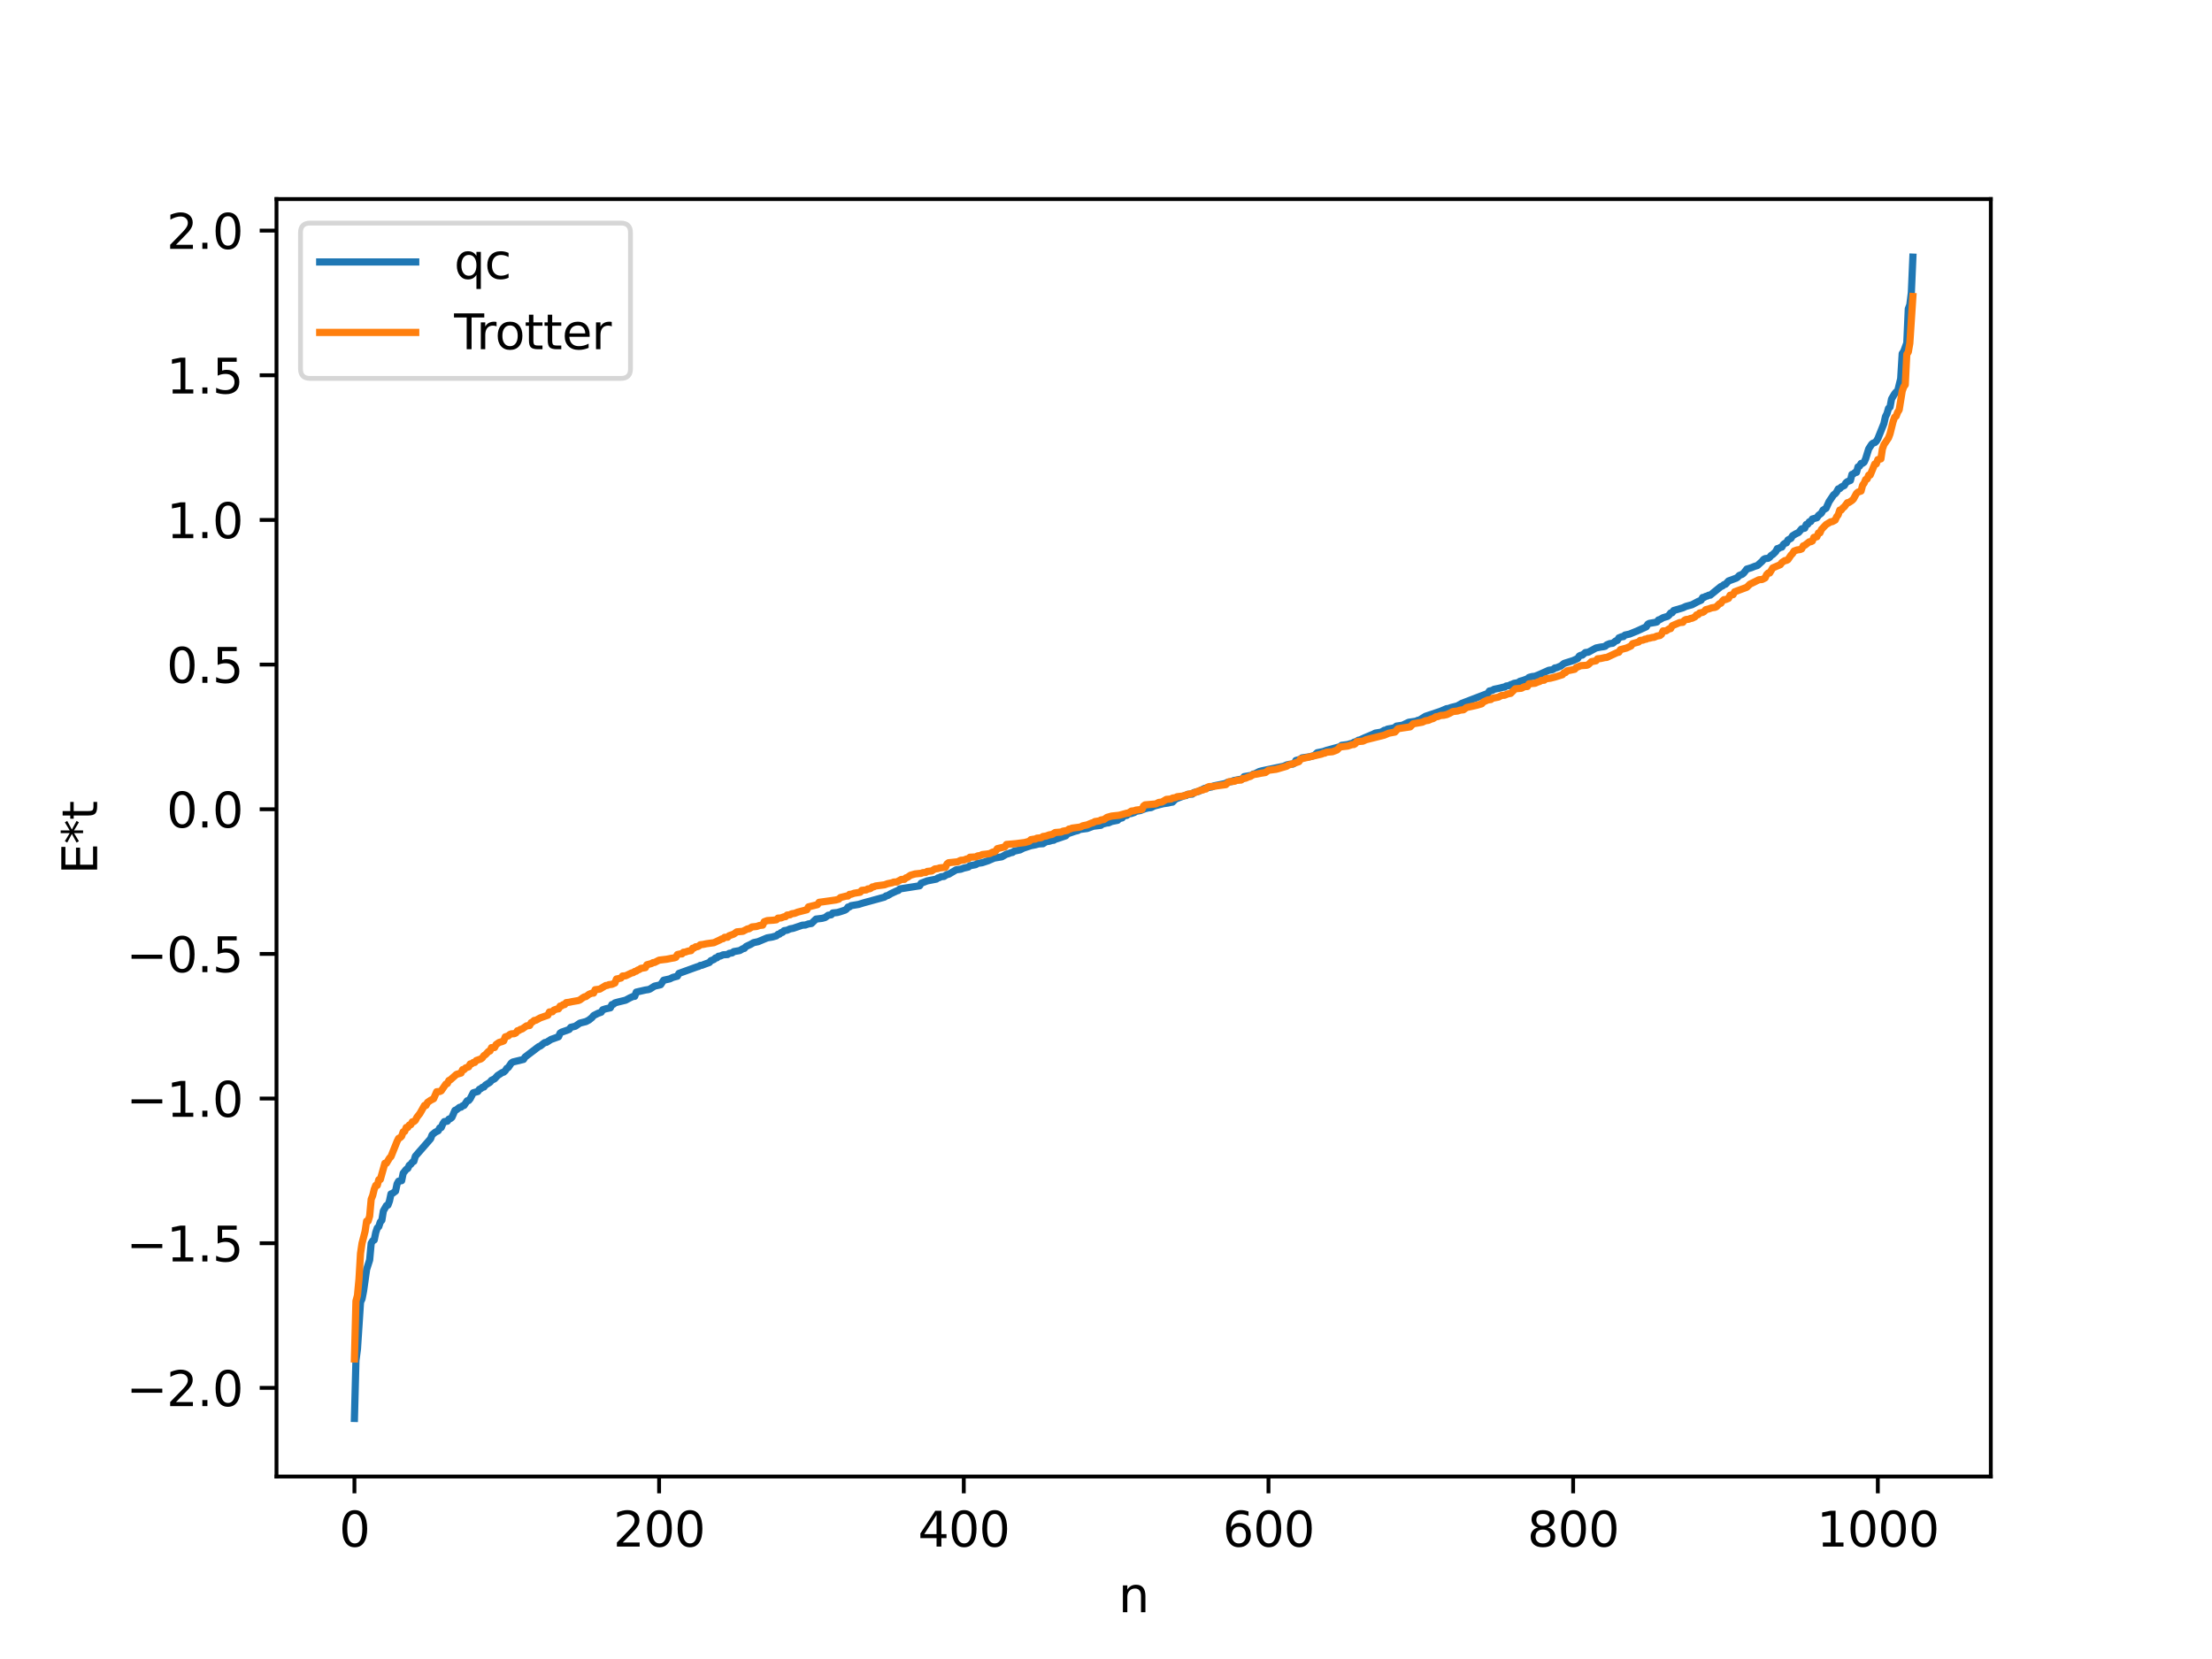 <?xml version="1.0" encoding="utf-8" standalone="no"?>
<!DOCTYPE svg PUBLIC "-//W3C//DTD SVG 1.1//EN"
  "http://www.w3.org/Graphics/SVG/1.1/DTD/svg11.dtd">
<svg xmlns:xlink="http://www.w3.org/1999/xlink" width="460.8pt" height="345.6pt" viewBox="0 0 460.8 345.6" xmlns="http://www.w3.org/2000/svg" version="1.1">
 <defs>
  <style type="text/css">*{stroke-linejoin: round; stroke-linecap: butt}</style>
 </defs>
 <g id="figure_1">
  <g id="patch_1">
   <path d="M 0 345.6 
L 460.8 345.6 
L 460.8 0 
L 0 0 
z
" style="fill: #ffffff"/>
  </g>
  <g id="axes_1">
   <g id="patch_2">
    <path d="M 57.6 307.584 
L 414.72 307.584 
L 414.72 41.472 
L 57.6 41.472 
z
" style="fill: #ffffff"/>
   </g>
   <g id="matplotlib.axis_1">
    <g id="xtick_1">
     <g id="line2d_1">
      <defs>
       <path id="mbe5f06805c" d="M 0 0 
L 0 3.5 
" style="stroke: #000000; stroke-width: 0.8"/>
      </defs>
      <g>
       <use xlink:href="#mbe5f06805c" x="73.833" y="307.584" style="stroke: #000000; stroke-width: 0.8"/>
      </g>
     </g>
     <g id="text_1">
      <!-- 0 -->
      <g transform="translate(70.651 322.182) scale(0.1 -0.1)">
       <defs>
        <path id="DejaVuSans-30" d="M 2034 4250 
Q 1547 4250 1301 3770 
Q 1056 3291 1056 2328 
Q 1056 1369 1301 889 
Q 1547 409 2034 409 
Q 2525 409 2770 889 
Q 3016 1369 3016 2328 
Q 3016 3291 2770 3770 
Q 2525 4250 2034 4250 
z
M 2034 4750 
Q 2819 4750 3233 4129 
Q 3647 3509 3647 2328 
Q 3647 1150 3233 529 
Q 2819 -91 2034 -91 
Q 1250 -91 836 529 
Q 422 1150 422 2328 
Q 422 3509 836 4129 
Q 1250 4750 2034 4750 
z
" transform="scale(0.016)"/>
       </defs>
       <use xlink:href="#DejaVuSans-30"/>
      </g>
     </g>
    </g>
    <g id="xtick_2">
     <g id="line2d_2">
      <g>
       <use xlink:href="#mbe5f06805c" x="137.304" y="307.584" style="stroke: #000000; stroke-width: 0.8"/>
      </g>
     </g>
     <g id="text_2">
      <!-- 200 -->
      <g transform="translate(127.76 322.182) scale(0.1 -0.1)">
       <defs>
        <path id="DejaVuSans-32" d="M 1228 531 
L 3431 531 
L 3431 0 
L 469 0 
L 469 531 
Q 828 903 1448 1529 
Q 2069 2156 2228 2338 
Q 2531 2678 2651 2914 
Q 2772 3150 2772 3378 
Q 2772 3750 2511 3984 
Q 2250 4219 1831 4219 
Q 1534 4219 1204 4116 
Q 875 4013 500 3803 
L 500 4441 
Q 881 4594 1212 4672 
Q 1544 4750 1819 4750 
Q 2544 4750 2975 4387 
Q 3406 4025 3406 3419 
Q 3406 3131 3298 2873 
Q 3191 2616 2906 2266 
Q 2828 2175 2409 1742 
Q 1991 1309 1228 531 
z
" transform="scale(0.016)"/>
       </defs>
       <use xlink:href="#DejaVuSans-32"/>
       <use xlink:href="#DejaVuSans-30" x="63.623"/>
       <use xlink:href="#DejaVuSans-30" x="127.246"/>
      </g>
     </g>
    </g>
    <g id="xtick_3">
     <g id="line2d_3">
      <g>
       <use xlink:href="#mbe5f06805c" x="200.775" y="307.584" style="stroke: #000000; stroke-width: 0.8"/>
      </g>
     </g>
     <g id="text_3">
      <!-- 400 -->
      <g transform="translate(191.231 322.182) scale(0.1 -0.1)">
       <defs>
        <path id="DejaVuSans-34" d="M 2419 4116 
L 825 1625 
L 2419 1625 
L 2419 4116 
z
M 2253 4666 
L 3047 4666 
L 3047 1625 
L 3713 1625 
L 3713 1100 
L 3047 1100 
L 3047 0 
L 2419 0 
L 2419 1100 
L 313 1100 
L 313 1709 
L 2253 4666 
z
" transform="scale(0.016)"/>
       </defs>
       <use xlink:href="#DejaVuSans-34"/>
       <use xlink:href="#DejaVuSans-30" x="63.623"/>
       <use xlink:href="#DejaVuSans-30" x="127.246"/>
      </g>
     </g>
    </g>
    <g id="xtick_4">
     <g id="line2d_4">
      <g>
       <use xlink:href="#mbe5f06805c" x="264.246" y="307.584" style="stroke: #000000; stroke-width: 0.8"/>
      </g>
     </g>
     <g id="text_4">
      <!-- 600 -->
      <g transform="translate(254.702 322.182) scale(0.1 -0.1)">
       <defs>
        <path id="DejaVuSans-36" d="M 2113 2584 
Q 1688 2584 1439 2293 
Q 1191 2003 1191 1497 
Q 1191 994 1439 701 
Q 1688 409 2113 409 
Q 2538 409 2786 701 
Q 3034 994 3034 1497 
Q 3034 2003 2786 2293 
Q 2538 2584 2113 2584 
z
M 3366 4563 
L 3366 3988 
Q 3128 4100 2886 4159 
Q 2644 4219 2406 4219 
Q 1781 4219 1451 3797 
Q 1122 3375 1075 2522 
Q 1259 2794 1537 2939 
Q 1816 3084 2150 3084 
Q 2853 3084 3261 2657 
Q 3669 2231 3669 1497 
Q 3669 778 3244 343 
Q 2819 -91 2113 -91 
Q 1303 -91 875 529 
Q 447 1150 447 2328 
Q 447 3434 972 4092 
Q 1497 4750 2381 4750 
Q 2619 4750 2861 4703 
Q 3103 4656 3366 4563 
z
" transform="scale(0.016)"/>
       </defs>
       <use xlink:href="#DejaVuSans-36"/>
       <use xlink:href="#DejaVuSans-30" x="63.623"/>
       <use xlink:href="#DejaVuSans-30" x="127.246"/>
      </g>
     </g>
    </g>
    <g id="xtick_5">
     <g id="line2d_5">
      <g>
       <use xlink:href="#mbe5f06805c" x="327.717" y="307.584" style="stroke: #000000; stroke-width: 0.8"/>
      </g>
     </g>
     <g id="text_5">
      <!-- 800 -->
      <g transform="translate(318.173 322.182) scale(0.1 -0.1)">
       <defs>
        <path id="DejaVuSans-38" d="M 2034 2216 
Q 1584 2216 1326 1975 
Q 1069 1734 1069 1313 
Q 1069 891 1326 650 
Q 1584 409 2034 409 
Q 2484 409 2743 651 
Q 3003 894 3003 1313 
Q 3003 1734 2745 1975 
Q 2488 2216 2034 2216 
z
M 1403 2484 
Q 997 2584 770 2862 
Q 544 3141 544 3541 
Q 544 4100 942 4425 
Q 1341 4750 2034 4750 
Q 2731 4750 3128 4425 
Q 3525 4100 3525 3541 
Q 3525 3141 3298 2862 
Q 3072 2584 2669 2484 
Q 3125 2378 3379 2068 
Q 3634 1759 3634 1313 
Q 3634 634 3220 271 
Q 2806 -91 2034 -91 
Q 1263 -91 848 271 
Q 434 634 434 1313 
Q 434 1759 690 2068 
Q 947 2378 1403 2484 
z
M 1172 3481 
Q 1172 3119 1398 2916 
Q 1625 2713 2034 2713 
Q 2441 2713 2670 2916 
Q 2900 3119 2900 3481 
Q 2900 3844 2670 4047 
Q 2441 4250 2034 4250 
Q 1625 4250 1398 4047 
Q 1172 3844 1172 3481 
z
" transform="scale(0.016)"/>
       </defs>
       <use xlink:href="#DejaVuSans-38"/>
       <use xlink:href="#DejaVuSans-30" x="63.623"/>
       <use xlink:href="#DejaVuSans-30" x="127.246"/>
      </g>
     </g>
    </g>
    <g id="xtick_6">
     <g id="line2d_6">
      <g>
       <use xlink:href="#mbe5f06805c" x="391.188" y="307.584" style="stroke: #000000; stroke-width: 0.8"/>
      </g>
     </g>
     <g id="text_6">
      <!-- 1000 -->
      <g transform="translate(378.463 322.182) scale(0.1 -0.1)">
       <defs>
        <path id="DejaVuSans-31" d="M 794 531 
L 1825 531 
L 1825 4091 
L 703 3866 
L 703 4441 
L 1819 4666 
L 2450 4666 
L 2450 531 
L 3481 531 
L 3481 0 
L 794 0 
L 794 531 
z
" transform="scale(0.016)"/>
       </defs>
       <use xlink:href="#DejaVuSans-31"/>
       <use xlink:href="#DejaVuSans-30" x="63.623"/>
       <use xlink:href="#DejaVuSans-30" x="127.246"/>
       <use xlink:href="#DejaVuSans-30" x="190.869"/>
      </g>
     </g>
    </g>
    <g id="text_7">
     <!-- n -->
     <g transform="translate(232.991 335.861) scale(0.1 -0.1)">
      <defs>
       <path id="DejaVuSans-6e" d="M 3513 2113 
L 3513 0 
L 2938 0 
L 2938 2094 
Q 2938 2591 2744 2837 
Q 2550 3084 2163 3084 
Q 1697 3084 1428 2787 
Q 1159 2491 1159 1978 
L 1159 0 
L 581 0 
L 581 3500 
L 1159 3500 
L 1159 2956 
Q 1366 3272 1645 3428 
Q 1925 3584 2291 3584 
Q 2894 3584 3203 3211 
Q 3513 2838 3513 2113 
z
" transform="scale(0.016)"/>
      </defs>
      <use xlink:href="#DejaVuSans-6e"/>
     </g>
    </g>
   </g>
   <g id="matplotlib.axis_2">
    <g id="ytick_1">
     <g id="line2d_7">
      <defs>
       <path id="m79ec40bf47" d="M 0 0 
L -3.5 0 
" style="stroke: #000000; stroke-width: 0.8"/>
      </defs>
      <g>
       <use xlink:href="#m79ec40bf47" x="57.6" y="289.119" style="stroke: #000000; stroke-width: 0.8"/>
      </g>
     </g>
     <g id="text_8">
      <!-- −2.0 -->
      <g transform="translate(26.317 292.919) scale(0.1 -0.1)">
       <defs>
        <path id="DejaVuSans-2212" d="M 678 2272 
L 4684 2272 
L 4684 1741 
L 678 1741 
L 678 2272 
z
" transform="scale(0.016)"/>
        <path id="DejaVuSans-2e" d="M 684 794 
L 1344 794 
L 1344 0 
L 684 0 
L 684 794 
z
" transform="scale(0.016)"/>
       </defs>
       <use xlink:href="#DejaVuSans-2212"/>
       <use xlink:href="#DejaVuSans-32" x="83.789"/>
       <use xlink:href="#DejaVuSans-2e" x="147.412"/>
       <use xlink:href="#DejaVuSans-30" x="179.199"/>
      </g>
     </g>
    </g>
    <g id="ytick_2">
     <g id="line2d_8">
      <g>
       <use xlink:href="#m79ec40bf47" x="57.6" y="258.985" style="stroke: #000000; stroke-width: 0.8"/>
      </g>
     </g>
     <g id="text_9">
      <!-- −1.5 -->
      <g transform="translate(26.317 262.784) scale(0.1 -0.1)">
       <defs>
        <path id="DejaVuSans-35" d="M 691 4666 
L 3169 4666 
L 3169 4134 
L 1269 4134 
L 1269 2991 
Q 1406 3038 1543 3061 
Q 1681 3084 1819 3084 
Q 2600 3084 3056 2656 
Q 3513 2228 3513 1497 
Q 3513 744 3044 326 
Q 2575 -91 1722 -91 
Q 1428 -91 1123 -41 
Q 819 9 494 109 
L 494 744 
Q 775 591 1075 516 
Q 1375 441 1709 441 
Q 2250 441 2565 725 
Q 2881 1009 2881 1497 
Q 2881 1984 2565 2268 
Q 2250 2553 1709 2553 
Q 1456 2553 1204 2497 
Q 953 2441 691 2322 
L 691 4666 
z
" transform="scale(0.016)"/>
       </defs>
       <use xlink:href="#DejaVuSans-2212"/>
       <use xlink:href="#DejaVuSans-31" x="83.789"/>
       <use xlink:href="#DejaVuSans-2e" x="147.412"/>
       <use xlink:href="#DejaVuSans-35" x="179.199"/>
      </g>
     </g>
    </g>
    <g id="ytick_3">
     <g id="line2d_9">
      <g>
       <use xlink:href="#m79ec40bf47" x="57.6" y="228.85" style="stroke: #000000; stroke-width: 0.8"/>
      </g>
     </g>
     <g id="text_10">
      <!-- −1.0 -->
      <g transform="translate(26.317 232.649) scale(0.1 -0.1)">
       <use xlink:href="#DejaVuSans-2212"/>
       <use xlink:href="#DejaVuSans-31" x="83.789"/>
       <use xlink:href="#DejaVuSans-2e" x="147.412"/>
       <use xlink:href="#DejaVuSans-30" x="179.199"/>
      </g>
     </g>
    </g>
    <g id="ytick_4">
     <g id="line2d_10">
      <g>
       <use xlink:href="#m79ec40bf47" x="57.6" y="198.715" style="stroke: #000000; stroke-width: 0.8"/>
      </g>
     </g>
     <g id="text_11">
      <!-- −0.5 -->
      <g transform="translate(26.317 202.514) scale(0.1 -0.1)">
       <use xlink:href="#DejaVuSans-2212"/>
       <use xlink:href="#DejaVuSans-30" x="83.789"/>
       <use xlink:href="#DejaVuSans-2e" x="147.412"/>
       <use xlink:href="#DejaVuSans-35" x="179.199"/>
      </g>
     </g>
    </g>
    <g id="ytick_5">
     <g id="line2d_11">
      <g>
       <use xlink:href="#m79ec40bf47" x="57.6" y="168.581" style="stroke: #000000; stroke-width: 0.8"/>
      </g>
     </g>
     <g id="text_12">
      <!-- 0.0 -->
      <g transform="translate(34.697 172.38) scale(0.1 -0.1)">
       <use xlink:href="#DejaVuSans-30"/>
       <use xlink:href="#DejaVuSans-2e" x="63.623"/>
       <use xlink:href="#DejaVuSans-30" x="95.41"/>
      </g>
     </g>
    </g>
    <g id="ytick_6">
     <g id="line2d_12">
      <g>
       <use xlink:href="#m79ec40bf47" x="57.6" y="138.446" style="stroke: #000000; stroke-width: 0.8"/>
      </g>
     </g>
     <g id="text_13">
      <!-- 0.5 -->
      <g transform="translate(34.697 142.245) scale(0.1 -0.1)">
       <use xlink:href="#DejaVuSans-30"/>
       <use xlink:href="#DejaVuSans-2e" x="63.623"/>
       <use xlink:href="#DejaVuSans-35" x="95.41"/>
      </g>
     </g>
    </g>
    <g id="ytick_7">
     <g id="line2d_13">
      <g>
       <use xlink:href="#m79ec40bf47" x="57.6" y="108.311" style="stroke: #000000; stroke-width: 0.8"/>
      </g>
     </g>
     <g id="text_14">
      <!-- 1.0 -->
      <g transform="translate(34.697 112.11) scale(0.1 -0.1)">
       <use xlink:href="#DejaVuSans-31"/>
       <use xlink:href="#DejaVuSans-2e" x="63.623"/>
       <use xlink:href="#DejaVuSans-30" x="95.41"/>
      </g>
     </g>
    </g>
    <g id="ytick_8">
     <g id="line2d_14">
      <g>
       <use xlink:href="#m79ec40bf47" x="57.6" y="78.176" style="stroke: #000000; stroke-width: 0.8"/>
      </g>
     </g>
     <g id="text_15">
      <!-- 1.5 -->
      <g transform="translate(34.697 81.976) scale(0.1 -0.1)">
       <use xlink:href="#DejaVuSans-31"/>
       <use xlink:href="#DejaVuSans-2e" x="63.623"/>
       <use xlink:href="#DejaVuSans-35" x="95.41"/>
      </g>
     </g>
    </g>
    <g id="ytick_9">
     <g id="line2d_15">
      <g>
       <use xlink:href="#m79ec40bf47" x="57.6" y="48.042" style="stroke: #000000; stroke-width: 0.8"/>
      </g>
     </g>
     <g id="text_16">
      <!-- 2.0 -->
      <g transform="translate(34.697 51.841) scale(0.1 -0.1)">
       <use xlink:href="#DejaVuSans-32"/>
       <use xlink:href="#DejaVuSans-2e" x="63.623"/>
       <use xlink:href="#DejaVuSans-30" x="95.41"/>
      </g>
     </g>
    </g>
    <g id="text_17">
     <!-- E*t -->
     <g transform="translate(20.238 182.148) rotate(-90) scale(0.1 -0.1)">
      <defs>
       <path id="DejaVuSans-45" d="M 628 4666 
L 3578 4666 
L 3578 4134 
L 1259 4134 
L 1259 2753 
L 3481 2753 
L 3481 2222 
L 1259 2222 
L 1259 531 
L 3634 531 
L 3634 0 
L 628 0 
L 628 4666 
z
" transform="scale(0.016)"/>
       <path id="DejaVuSans-2a" d="M 3009 3897 
L 1888 3291 
L 3009 2681 
L 2828 2375 
L 1778 3009 
L 1778 1831 
L 1422 1831 
L 1422 3009 
L 372 2375 
L 191 2681 
L 1313 3291 
L 191 3897 
L 372 4206 
L 1422 3572 
L 1422 4750 
L 1778 4750 
L 1778 3572 
L 2828 4206 
L 3009 3897 
z
" transform="scale(0.016)"/>
       <path id="DejaVuSans-74" d="M 1172 4494 
L 1172 3500 
L 2356 3500 
L 2356 3053 
L 1172 3053 
L 1172 1153 
Q 1172 725 1289 603 
Q 1406 481 1766 481 
L 2356 481 
L 2356 0 
L 1766 0 
Q 1100 0 847 248 
Q 594 497 594 1153 
L 594 3053 
L 172 3053 
L 172 3500 
L 594 3500 
L 594 4494 
L 1172 4494 
z
" transform="scale(0.016)"/>
      </defs>
      <use xlink:href="#DejaVuSans-45"/>
      <use xlink:href="#DejaVuSans-2a" x="63.184"/>
      <use xlink:href="#DejaVuSans-74" x="113.184"/>
     </g>
    </g>
   </g>
   <g id="line2d_16">
    <path d="M 73.833 295.488 
L 74.15 283.425 
L 74.467 280.998 
L 75.102 271.264 
L 75.42 270.578 
L 75.737 268.946 
L 76.372 264.456 
L 77.006 262.468 
L 77.324 259.004 
L 77.641 258.482 
L 77.958 258.316 
L 78.276 256.746 
L 78.593 255.813 
L 78.91 255.517 
L 79.228 254.545 
L 79.545 254.209 
L 79.862 252.265 
L 80.497 251.153 
L 80.815 251.052 
L 81.132 250.203 
L 81.449 248.715 
L 81.767 248.606 
L 82.401 248.132 
L 82.719 246.628 
L 83.036 246.065 
L 83.671 245.956 
L 83.988 244.408 
L 84.623 243.603 
L 84.94 243.418 
L 85.258 242.752 
L 85.575 242.545 
L 85.892 242.104 
L 86.21 241.925 
L 86.527 240.863 
L 89.7 237.223 
L 90.018 236.405 
L 90.653 235.875 
L 91.287 235.559 
L 91.605 234.961 
L 91.922 234.881 
L 92.239 234.117 
L 92.557 233.651 
L 93.191 233.566 
L 93.509 233.13 
L 93.826 233.028 
L 94.143 232.756 
L 94.778 231.31 
L 95.096 231.18 
L 95.73 230.682 
L 96.048 230.647 
L 96.365 230.359 
L 96.682 230.275 
L 97.317 229.315 
L 97.634 229.26 
L 97.952 228.875 
L 98.586 227.644 
L 99.539 227.379 
L 99.856 226.919 
L 100.173 226.782 
L 100.491 226.503 
L 100.808 226.451 
L 101.125 226.043 
L 102.077 225.454 
L 102.395 225.044 
L 103.029 224.741 
L 103.664 224.053 
L 104.616 223.434 
L 104.934 223.344 
L 105.251 223.055 
L 105.568 222.567 
L 105.886 222.38 
L 106.52 221.445 
L 106.838 221.236 
L 109.059 220.695 
L 109.377 220.198 
L 112.233 218.026 
L 112.55 217.911 
L 113.185 217.4 
L 113.502 217.179 
L 113.82 217.147 
L 114.772 216.544 
L 116.358 215.972 
L 116.676 215.224 
L 116.993 215.016 
L 117.945 214.689 
L 118.58 214.448 
L 118.897 214.01 
L 119.849 213.783 
L 120.801 213.134 
L 122.071 212.812 
L 122.705 212.476 
L 123.34 211.961 
L 123.658 211.561 
L 124.61 211.08 
L 125.244 210.859 
L 125.562 210.351 
L 126.196 210.152 
L 127.148 209.946 
L 127.466 209.275 
L 127.783 209.209 
L 128.1 208.923 
L 128.735 208.746 
L 130.322 208.359 
L 131.274 207.849 
L 131.909 207.569 
L 132.226 207.552 
L 132.543 206.678 
L 134.448 206.239 
L 135.082 206.145 
L 135.4 206.028 
L 136.352 205.426 
L 137.304 205.217 
L 137.621 205.132 
L 138.256 204.195 
L 138.891 204.06 
L 139.525 203.919 
L 140.16 203.614 
L 141.112 203.357 
L 141.429 202.779 
L 145.238 201.4 
L 145.555 201.318 
L 145.872 201.113 
L 146.19 201.095 
L 146.824 200.851 
L 147.777 200.501 
L 148.094 200.125 
L 148.729 199.88 
L 149.046 199.558 
L 149.363 199.526 
L 149.681 199.195 
L 149.998 199.186 
L 150.633 198.906 
L 151.585 198.841 
L 151.902 198.606 
L 152.537 198.501 
L 152.854 198.238 
L 153.806 198.069 
L 154.124 198.005 
L 154.758 197.63 
L 155.076 197.564 
L 155.393 197.182 
L 156.345 196.739 
L 156.98 196.37 
L 157.932 196.169 
L 159.836 195.371 
L 160.788 195.216 
L 161.74 194.956 
L 162.058 194.637 
L 162.375 194.601 
L 162.692 194.285 
L 163.01 194.229 
L 163.327 193.88 
L 163.962 193.782 
L 164.596 193.498 
L 165.231 193.385 
L 167.135 192.736 
L 167.77 192.697 
L 168.405 192.473 
L 169.039 192.381 
L 169.674 191.768 
L 169.991 191.462 
L 171.261 191.306 
L 171.896 191.134 
L 172.53 190.665 
L 173.165 190.565 
L 173.482 190.19 
L 174.434 190.093 
L 175.069 189.913 
L 176.021 189.597 
L 176.339 189.397 
L 176.656 188.959 
L 176.973 188.922 
L 177.291 188.667 
L 178.877 188.402 
L 179.829 188.102 
L 184.272 186.882 
L 184.59 186.626 
L 184.907 186.575 
L 185.542 186.19 
L 186.811 185.588 
L 187.129 185.509 
L 187.446 185.176 
L 191.572 184.529 
L 191.889 183.993 
L 193.158 183.507 
L 195.062 183.134 
L 195.38 182.889 
L 195.697 182.824 
L 196.015 182.637 
L 196.649 182.578 
L 197.284 182.167 
L 197.601 182.133 
L 199.188 181.199 
L 200.14 181.073 
L 200.775 180.844 
L 201.41 180.699 
L 201.727 180.623 
L 202.044 180.348 
L 202.996 180.177 
L 203.314 180.104 
L 203.631 179.854 
L 204.583 179.725 
L 205.853 179.302 
L 207.122 178.754 
L 208.709 178.487 
L 209.661 177.935 
L 209.978 177.868 
L 210.613 177.619 
L 210.93 177.576 
L 211.248 177.318 
L 212.517 177.042 
L 213.152 176.7 
L 214.739 176.176 
L 215.691 175.992 
L 216.325 175.809 
L 217.277 175.756 
L 217.912 175.34 
L 218.547 175.258 
L 219.181 175.066 
L 219.499 175.039 
L 219.816 174.84 
L 220.451 174.648 
L 222.038 174.101 
L 222.355 173.705 
L 223.942 173.17 
L 224.577 173.009 
L 224.894 172.796 
L 226.481 172.587 
L 227.75 172.117 
L 229.337 171.924 
L 229.654 171.672 
L 230.606 171.434 
L 230.924 171.423 
L 231.558 171.135 
L 232.828 170.881 
L 233.145 170.55 
L 233.78 170.379 
L 234.097 169.958 
L 234.732 169.861 
L 235.049 169.57 
L 235.684 169.457 
L 236.319 169.243 
L 236.636 169.017 
L 237.588 168.844 
L 238.54 168.467 
L 239.175 168.311 
L 239.81 168.235 
L 240.444 167.901 
L 242.348 167.425 
L 243.3 167.289 
L 243.935 167.133 
L 244.253 167.097 
L 244.887 166.451 
L 246.791 165.731 
L 247.109 165.719 
L 247.426 165.467 
L 248.378 165.43 
L 248.696 165.112 
L 249.33 164.931 
L 249.648 164.884 
L 250.917 164.248 
L 251.552 164.092 
L 252.504 163.919 
L 252.821 163.721 
L 253.773 163.524 
L 255.36 163.198 
L 255.677 162.972 
L 256.629 162.803 
L 256.947 162.623 
L 257.899 162.438 
L 258.851 162.266 
L 259.168 161.791 
L 260.755 161.509 
L 261.072 161.259 
L 261.39 161.198 
L 262.342 160.721 
L 262.977 160.556 
L 267.42 159.622 
L 268.054 159.344 
L 268.689 159.205 
L 269.324 159.171 
L 269.641 158.992 
L 269.958 158.426 
L 270.91 158.162 
L 271.228 157.879 
L 272.815 157.65 
L 273.767 157.396 
L 274.401 156.806 
L 275.671 156.556 
L 276.305 156.327 
L 279.162 155.543 
L 279.479 155.267 
L 280.748 155.1 
L 281.383 154.908 
L 281.7 154.886 
L 282.018 154.644 
L 282.653 154.423 
L 282.97 154.198 
L 283.287 154.143 
L 284.239 153.708 
L 286.143 152.906 
L 286.461 152.728 
L 287.73 152.518 
L 288.365 152.136 
L 288.682 152.111 
L 289 151.898 
L 290.269 151.663 
L 290.586 151.528 
L 290.904 151.266 
L 292.173 151.075 
L 293.443 150.467 
L 295.029 150.226 
L 295.347 150.05 
L 295.664 150.018 
L 296.934 149.228 
L 300.107 148.164 
L 301.377 147.617 
L 301.694 147.602 
L 302.329 147.374 
L 303.598 147.055 
L 304.55 146.507 
L 309.945 144.444 
L 310.262 143.951 
L 310.897 143.817 
L 311.215 143.596 
L 312.484 143.334 
L 313.119 143.162 
L 313.436 143.143 
L 313.753 142.913 
L 314.388 142.824 
L 314.705 142.611 
L 315.023 142.561 
L 315.34 142.365 
L 316.292 142.197 
L 316.61 141.928 
L 317.244 141.751 
L 318.196 141.411 
L 318.514 141.12 
L 319.148 140.941 
L 319.783 140.871 
L 320.418 140.619 
L 321.053 140.343 
L 322.639 139.629 
L 323.274 139.538 
L 323.591 139.424 
L 323.909 139.144 
L 324.226 139.127 
L 325.178 138.722 
L 325.813 138.209 
L 327.717 137.609 
L 328.669 137.162 
L 328.986 136.671 
L 329.304 136.501 
L 329.621 136.48 
L 330.256 135.938 
L 330.891 135.855 
L 332.477 134.988 
L 333.429 134.797 
L 334.064 134.71 
L 334.381 134.636 
L 334.699 134.341 
L 335.334 134.08 
L 335.968 134 
L 336.603 133.502 
L 336.92 133.417 
L 337.238 132.887 
L 337.872 132.63 
L 338.19 132.618 
L 338.507 132.294 
L 339.459 132.09 
L 341.046 131.445 
L 342.95 130.569 
L 343.267 130.034 
L 343.585 129.861 
L 344.854 129.646 
L 345.172 129.559 
L 345.489 129.146 
L 345.806 129.05 
L 346.441 128.683 
L 347.076 128.494 
L 347.393 128.4 
L 347.71 128.121 
L 348.028 127.691 
L 348.345 127.646 
L 348.662 127.183 
L 350.567 126.623 
L 351.201 126.324 
L 352.471 125.976 
L 353.74 125.306 
L 354.375 125.032 
L 354.692 124.469 
L 355.01 124.442 
L 355.327 124.234 
L 355.644 124.17 
L 355.962 123.99 
L 356.279 123.981 
L 358.5 122.182 
L 358.818 122.073 
L 359.135 121.79 
L 359.453 121.707 
L 360.087 121.026 
L 361.674 120.443 
L 361.991 120.241 
L 362.309 119.887 
L 362.943 119.629 
L 363.261 119.363 
L 363.896 118.547 
L 364.848 118.259 
L 365.482 117.997 
L 366.117 117.801 
L 367.069 116.937 
L 367.386 116.544 
L 367.704 116.367 
L 368.339 116.298 
L 368.656 116.09 
L 368.973 115.696 
L 369.291 115.521 
L 369.925 114.906 
L 370.243 114.289 
L 370.56 114.244 
L 370.877 114.028 
L 371.195 113.977 
L 371.512 113.413 
L 371.829 113.173 
L 372.147 113.083 
L 372.464 112.486 
L 373.099 112.143 
L 373.416 111.62 
L 374.051 111.226 
L 374.686 110.926 
L 375.32 110.163 
L 375.955 110.03 
L 376.272 109.258 
L 376.59 109.206 
L 376.907 108.702 
L 377.224 108.639 
L 377.542 108.113 
L 378.494 107.858 
L 378.811 107.38 
L 379.446 106.879 
L 379.763 106.272 
L 380.398 105.887 
L 381.033 104.485 
L 381.985 103.069 
L 382.302 102.86 
L 382.62 102.456 
L 382.937 101.851 
L 383.254 101.79 
L 383.572 101.451 
L 384.206 101.147 
L 384.524 100.594 
L 384.841 100.34 
L 385.476 100.083 
L 385.793 98.824 
L 386.11 98.725 
L 386.428 98.432 
L 386.745 98.4 
L 387.062 97.246 
L 387.38 97.1 
L 387.697 96.545 
L 388.015 96.519 
L 388.332 96.268 
L 388.649 95.56 
L 389.284 93.506 
L 389.919 92.531 
L 390.236 92.291 
L 390.553 92.201 
L 390.871 91.914 
L 391.188 91.379 
L 392.458 88.224 
L 392.775 86.785 
L 393.092 86.176 
L 393.41 85.067 
L 393.727 84.801 
L 394.044 83.107 
L 394.679 82.045 
L 394.996 81.657 
L 395.314 81.475 
L 395.948 78.892 
L 396.266 73.667 
L 396.583 73.199 
L 397.218 71.466 
L 397.535 64.337 
L 397.853 63.489 
L 398.17 60.942 
L 398.487 53.568 
L 398.487 53.568 
" clip-path="url(#p699ebe9d03)" style="fill: none; stroke: #1f77b4; stroke-width: 1.5; stroke-linecap: square"/>
   </g>
   <g id="line2d_17">
    <path d="M 73.833 283.092 
L 74.15 271.039 
L 74.467 269.859 
L 74.785 266.434 
L 75.102 261.101 
L 75.42 258.985 
L 76.054 256.517 
L 76.372 254.38 
L 76.689 254.38 
L 77.006 253.32 
L 77.324 249.827 
L 77.641 249.047 
L 77.958 247.751 
L 78.276 246.931 
L 78.593 246.931 
L 78.91 245.751 
L 79.228 245.709 
L 80.18 242.327 
L 80.497 242.327 
L 81.132 241.266 
L 81.449 240.937 
L 82.719 237.773 
L 83.036 237.141 
L 83.353 236.993 
L 83.671 236.691 
L 83.988 235.779 
L 84.305 235.697 
L 84.623 234.877 
L 84.94 234.877 
L 85.258 234.358 
L 85.575 234.295 
L 85.892 233.697 
L 86.21 233.656 
L 86.527 233.389 
L 86.844 232.761 
L 87.479 231.95 
L 88.431 230.273 
L 88.748 230.273 
L 89.066 229.65 
L 89.7 229.212 
L 90.335 228.884 
L 90.97 227.427 
L 91.605 227.388 
L 91.922 227.227 
L 92.874 225.841 
L 93.191 225.72 
L 93.509 225.087 
L 93.826 224.939 
L 95.096 223.811 
L 96.048 223.535 
L 96.365 222.823 
L 96.682 222.823 
L 97 222.463 
L 97.634 222.241 
L 97.952 221.643 
L 98.269 221.602 
L 98.586 221.335 
L 98.904 221.329 
L 99.221 220.924 
L 100.173 220.599 
L 100.491 220.355 
L 100.808 219.896 
L 101.125 219.71 
L 101.76 219.033 
L 102.077 218.933 
L 102.395 218.231 
L 103.029 218.219 
L 103.347 217.596 
L 103.981 217.158 
L 104.616 216.975 
L 104.934 216.83 
L 105.251 216.001 
L 105.886 215.798 
L 106.203 215.499 
L 106.52 215.373 
L 107.155 215.335 
L 107.472 215.173 
L 107.79 214.727 
L 108.107 214.67 
L 108.424 214.433 
L 108.742 214.371 
L 109.694 213.705 
L 110.329 213.63 
L 110.646 213.033 
L 110.963 212.885 
L 111.281 212.583 
L 111.598 212.558 
L 112.55 212.041 
L 114.137 211.481 
L 114.454 210.807 
L 115.089 210.769 
L 115.406 210.409 
L 116.041 210.187 
L 116.358 210.161 
L 116.676 209.589 
L 116.993 209.548 
L 117.31 209.281 
L 117.628 209.275 
L 117.945 208.87 
L 118.58 208.789 
L 119.215 208.653 
L 120.484 208.431 
L 120.801 208.302 
L 121.436 207.842 
L 121.753 207.657 
L 122.071 207.601 
L 122.705 207.124 
L 123.34 206.882 
L 123.658 206.879 
L 123.975 206.177 
L 124.927 206.061 
L 126.196 205.298 
L 126.514 205.281 
L 126.831 205.124 
L 127.466 205.055 
L 128.1 204.776 
L 128.418 203.947 
L 129.053 203.819 
L 129.37 203.744 
L 129.687 203.319 
L 130.322 203.281 
L 131.591 202.673 
L 131.909 202.616 
L 132.226 202.379 
L 132.543 202.317 
L 132.861 202.062 
L 133.178 201.977 
L 133.496 201.734 
L 134.448 201.576 
L 134.765 200.979 
L 135.717 200.722 
L 136.034 200.529 
L 136.352 200.504 
L 137.304 200.016 
L 138.891 199.825 
L 139.843 199.636 
L 140.477 199.535 
L 140.795 199.427 
L 141.112 198.854 
L 141.747 198.715 
L 142.064 198.715 
L 142.381 198.362 
L 142.699 198.355 
L 143.334 198.133 
L 143.968 198.032 
L 144.286 197.535 
L 144.603 197.494 
L 144.92 197.227 
L 145.238 197.221 
L 145.555 197.095 
L 145.872 196.817 
L 146.507 196.735 
L 147.142 196.599 
L 148.729 196.378 
L 149.998 195.788 
L 150.315 195.603 
L 150.633 195.547 
L 150.95 195.26 
L 151.585 195.242 
L 151.902 194.925 
L 152.854 194.588 
L 153.489 194.123 
L 154.758 194.007 
L 155.71 193.509 
L 156.028 193.488 
L 156.662 193.097 
L 157.615 193.001 
L 158.249 192.784 
L 158.884 192.722 
L 159.201 192.014 
L 159.836 191.778 
L 161.105 191.69 
L 161.74 191.613 
L 162.058 191.266 
L 162.692 191.227 
L 163.327 190.979 
L 163.644 190.958 
L 163.962 190.625 
L 164.596 190.562 
L 164.914 190.358 
L 165.548 190.263 
L 166.183 190.008 
L 168.087 189.522 
L 168.405 188.925 
L 170.309 188.45 
L 170.626 187.972 
L 171.578 187.841 
L 174.117 187.481 
L 174.752 187.305 
L 175.069 186.971 
L 176.339 186.661 
L 176.656 186.661 
L 176.973 186.308 
L 177.291 186.302 
L 177.925 186.079 
L 179.195 185.871 
L 179.512 185.481 
L 180.464 185.383 
L 180.781 185.173 
L 181.099 185.167 
L 181.416 185.041 
L 181.734 184.763 
L 182.051 184.738 
L 182.368 184.573 
L 184.272 184.324 
L 184.907 184.088 
L 185.859 183.893 
L 186.177 183.743 
L 186.811 183.726 
L 187.763 183.206 
L 188.398 183.188 
L 188.715 182.871 
L 189.033 182.774 
L 189.667 182.33 
L 190.62 182.057 
L 191.572 181.954 
L 191.889 181.946 
L 192.206 181.791 
L 192.841 181.751 
L 193.158 181.534 
L 194.11 181.434 
L 194.745 181.017 
L 195.38 180.947 
L 195.697 180.813 
L 196.967 180.668 
L 197.284 179.96 
L 197.601 179.724 
L 199.188 179.559 
L 199.505 179.528 
L 200.14 179.212 
L 200.775 179.173 
L 201.41 178.925 
L 201.727 178.904 
L 202.044 178.58 
L 203.314 178.508 
L 203.631 178.304 
L 204.266 178.21 
L 204.583 178.026 
L 205.535 177.916 
L 206.17 177.826 
L 206.805 177.504 
L 207.122 177.468 
L 207.439 177.254 
L 207.757 176.789 
L 209.343 176.422 
L 209.661 175.918 
L 211.565 175.754 
L 213.469 175.509 
L 214.421 175.251 
L 214.739 174.917 
L 215.373 174.813 
L 215.691 174.793 
L 216.008 174.607 
L 216.643 174.553 
L 216.96 174.487 
L 217.277 174.254 
L 217.912 174.166 
L 218.547 173.925 
L 219.181 173.817 
L 219.816 173.428 
L 221.086 173.329 
L 221.403 173.153 
L 222.355 172.987 
L 222.672 172.709 
L 222.99 172.684 
L 223.307 172.519 
L 224.894 172.312 
L 225.211 172.233 
L 225.529 172.034 
L 226.481 171.839 
L 227.433 171.439 
L 227.75 171.37 
L 228.067 171.152 
L 229.02 171.003 
L 229.337 170.817 
L 229.972 170.72 
L 230.606 170.277 
L 231.558 170.003 
L 232.51 169.9 
L 233.145 169.832 
L 234.732 169.401 
L 235.049 169.38 
L 235.684 168.963 
L 236.319 168.894 
L 236.636 168.76 
L 237.905 168.614 
L 238.223 167.906 
L 238.54 167.67 
L 240.762 167.474 
L 241.396 167.158 
L 242.031 167.087 
L 242.983 166.526 
L 243.935 166.454 
L 244.253 166.25 
L 244.887 166.156 
L 245.205 165.972 
L 246.157 165.862 
L 246.791 165.772 
L 247.109 165.572 
L 248.696 165.2 
L 249.965 164.676 
L 250.6 164.56 
L 250.917 164.388 
L 251.234 164.368 
L 251.552 164 
L 251.869 163.857 
L 252.821 163.825 
L 253.456 163.708 
L 255.36 163.455 
L 255.995 162.863 
L 257.264 162.739 
L 257.581 162.554 
L 258.534 162.499 
L 258.851 162.201 
L 259.486 162.112 
L 260.12 161.827 
L 260.438 161.763 
L 261.072 161.353 
L 261.707 161.275 
L 262.659 161.082 
L 263.611 160.933 
L 264.246 160.465 
L 265.833 160.258 
L 268.054 159.618 
L 268.372 159.385 
L 269.324 159.098 
L 270.593 158.666 
L 270.91 158.118 
L 275.353 157.082 
L 275.671 156.909 
L 275.988 156.897 
L 276.305 156.706 
L 277.575 156.598 
L 278.527 156.237 
L 279.162 155.603 
L 279.796 155.531 
L 280.748 155.42 
L 281.7 155.104 
L 282.018 155.104 
L 282.335 154.929 
L 282.653 154.506 
L 283.922 154.4 
L 284.557 154.102 
L 288.365 153.146 
L 289.317 152.738 
L 290.586 152.506 
L 291.221 151.804 
L 292.173 151.654 
L 293.76 151.421 
L 294.395 150.782 
L 296.299 150.445 
L 296.934 150.147 
L 297.568 150.059 
L 298.203 149.773 
L 298.52 149.709 
L 299.155 149.299 
L 299.472 149.293 
L 300.107 149.046 
L 300.742 149.005 
L 301.377 148.866 
L 302.011 148.577 
L 302.646 148.228 
L 303.598 148.125 
L 304.233 147.927 
L 304.867 147.863 
L 305.502 147.39 
L 307.089 147.045 
L 307.724 146.895 
L 308.676 146.612 
L 308.993 146.24 
L 309.945 145.809 
L 310.58 145.724 
L 310.897 145.462 
L 312.167 145.213 
L 312.801 144.87 
L 313.436 144.831 
L 314.071 144.557 
L 314.705 144.441 
L 315.34 143.798 
L 315.658 143.484 
L 316.927 143.382 
L 317.562 143.05 
L 318.196 143.003 
L 318.514 142.452 
L 319.783 142.335 
L 320.418 142.048 
L 320.735 141.973 
L 321.053 141.754 
L 321.687 141.697 
L 322.005 141.407 
L 322.957 141.29 
L 323.909 141.048 
L 325.496 140.551 
L 325.813 140.147 
L 326.13 140.11 
L 326.448 139.75 
L 327.082 139.626 
L 328.034 139.429 
L 328.352 139.067 
L 329.304 138.675 
L 330.573 138.586 
L 330.891 138.439 
L 331.525 137.838 
L 332.16 137.719 
L 332.477 137.655 
L 332.795 137.245 
L 333.429 137.187 
L 334.381 136.974 
L 334.699 136.965 
L 336.92 135.929 
L 337.238 135.873 
L 337.555 135.336 
L 338.824 135.004 
L 339.777 134.558 
L 340.094 134.089 
L 341.363 133.73 
L 341.681 133.408 
L 342.315 133.347 
L 342.633 133.159 
L 342.95 133.152 
L 343.267 132.974 
L 343.585 132.957 
L 344.22 132.79 
L 344.537 132.777 
L 345.172 132.503 
L 345.806 132.387 
L 346.124 132.129 
L 346.441 131.43 
L 347.076 131.422 
L 347.71 130.996 
L 348.028 130.949 
L 348.345 130.364 
L 348.98 130.089 
L 349.932 129.683 
L 350.567 129.643 
L 350.884 129.236 
L 351.201 129.06 
L 351.836 128.995 
L 352.153 128.83 
L 352.471 128.805 
L 353.105 128.497 
L 353.423 128.094 
L 353.74 128.056 
L 354.058 127.696 
L 354.692 127.572 
L 355.01 127.402 
L 355.327 127.013 
L 355.962 126.852 
L 356.596 126.621 
L 357.231 126.532 
L 357.548 126.4 
L 358.183 125.773 
L 358.5 125.665 
L 358.818 125.191 
L 359.135 124.92 
L 359.453 124.912 
L 360.087 124.651 
L 360.405 124.003 
L 361.039 123.875 
L 361.357 123.282 
L 363.896 122.339 
L 364.53 121.701 
L 366.434 120.762 
L 367.069 120.723 
L 367.704 120.398 
L 368.021 119.701 
L 368.339 119.376 
L 368.656 119.369 
L 369.291 118.31 
L 369.925 118.035 
L 370.877 117.629 
L 371.195 117.182 
L 371.829 116.777 
L 372.147 116.751 
L 372.464 116.576 
L 373.099 115.642 
L 373.416 115.324 
L 373.734 114.798 
L 374.368 114.567 
L 375.003 114.478 
L 375.32 114.346 
L 375.638 113.719 
L 375.955 113.611 
L 376.907 112.867 
L 377.224 112.858 
L 377.542 112.705 
L 377.859 111.949 
L 378.494 111.821 
L 378.811 111.023 
L 379.129 111.012 
L 379.446 110.285 
L 380.398 109.282 
L 381.35 108.708 
L 381.667 108.682 
L 382.302 108.344 
L 382.62 107.647 
L 382.937 107.233 
L 383.254 106.256 
L 383.572 106.243 
L 383.889 105.812 
L 384.206 105.575 
L 384.841 104.723 
L 385.158 104.682 
L 385.793 104.258 
L 386.11 103.948 
L 386.745 102.77 
L 387.062 102.513 
L 387.697 102.292 
L 388.015 101.058 
L 388.332 100.651 
L 388.649 99.895 
L 388.967 99.78 
L 389.284 98.97 
L 389.601 98.958 
L 390.553 96.654 
L 390.871 96.628 
L 391.188 95.737 
L 391.823 95.593 
L 392.14 93.521 
L 392.458 92.629 
L 393.41 91.216 
L 393.727 90.37 
L 394.362 87.841 
L 394.679 86.916 
L 394.996 86.706 
L 395.314 85.875 
L 395.631 85.379 
L 396.266 81.467 
L 396.583 80.575 
L 396.9 80.15 
L 397.218 73.821 
L 397.535 73.325 
L 397.853 71.498 
L 398.487 61.767 
L 398.487 61.767 
" clip-path="url(#p699ebe9d03)" style="fill: none; stroke: #ff7f0e; stroke-width: 1.5; stroke-linecap: square"/>
   </g>
   <g id="patch_3">
    <path d="M 57.6 307.584 
L 57.6 41.472 
" style="fill: none; stroke: #000000; stroke-width: 0.8; stroke-linejoin: miter; stroke-linecap: square"/>
   </g>
   <g id="patch_4">
    <path d="M 414.72 307.584 
L 414.72 41.472 
" style="fill: none; stroke: #000000; stroke-width: 0.8; stroke-linejoin: miter; stroke-linecap: square"/>
   </g>
   <g id="patch_5">
    <path d="M 57.6 307.584 
L 414.72 307.584 
" style="fill: none; stroke: #000000; stroke-width: 0.8; stroke-linejoin: miter; stroke-linecap: square"/>
   </g>
   <g id="patch_6">
    <path d="M 57.6 41.472 
L 414.72 41.472 
" style="fill: none; stroke: #000000; stroke-width: 0.8; stroke-linejoin: miter; stroke-linecap: square"/>
   </g>
   <g id="legend_1">
    <g id="patch_7">
     <path d="M 64.6 78.828 
L 129.342 78.828 
Q 131.342 78.828 131.342 76.828 
L 131.342 48.472 
Q 131.342 46.472 129.342 46.472 
L 64.6 46.472 
Q 62.6 46.472 62.6 48.472 
L 62.6 76.828 
Q 62.6 78.828 64.6 78.828 
z
" style="fill: #ffffff; opacity: 0.8; stroke: #cccccc; stroke-linejoin: miter"/>
    </g>
    <g id="line2d_18">
     <path d="M 66.6 54.57 
L 76.6 54.57 
L 86.6 54.57 
" style="fill: none; stroke: #1f77b4; stroke-width: 1.5; stroke-linecap: square"/>
    </g>
    <g id="text_18">
     <!-- qc -->
     <g transform="translate(94.6 58.07) scale(0.1 -0.1)">
      <defs>
       <path id="DejaVuSans-71" d="M 947 1747 
Q 947 1113 1208 752 
Q 1469 391 1925 391 
Q 2381 391 2643 752 
Q 2906 1113 2906 1747 
Q 2906 2381 2643 2742 
Q 2381 3103 1925 3103 
Q 1469 3103 1208 2742 
Q 947 2381 947 1747 
z
M 2906 525 
Q 2725 213 2448 61 
Q 2172 -91 1784 -91 
Q 1150 -91 751 415 
Q 353 922 353 1747 
Q 353 2572 751 3078 
Q 1150 3584 1784 3584 
Q 2172 3584 2448 3432 
Q 2725 3281 2906 2969 
L 2906 3500 
L 3481 3500 
L 3481 -1331 
L 2906 -1331 
L 2906 525 
z
" transform="scale(0.016)"/>
       <path id="DejaVuSans-63" d="M 3122 3366 
L 3122 2828 
Q 2878 2963 2633 3030 
Q 2388 3097 2138 3097 
Q 1578 3097 1268 2742 
Q 959 2388 959 1747 
Q 959 1106 1268 751 
Q 1578 397 2138 397 
Q 2388 397 2633 464 
Q 2878 531 3122 666 
L 3122 134 
Q 2881 22 2623 -34 
Q 2366 -91 2075 -91 
Q 1284 -91 818 406 
Q 353 903 353 1747 
Q 353 2603 823 3093 
Q 1294 3584 2113 3584 
Q 2378 3584 2631 3529 
Q 2884 3475 3122 3366 
z
" transform="scale(0.016)"/>
      </defs>
      <use xlink:href="#DejaVuSans-71"/>
      <use xlink:href="#DejaVuSans-63" x="63.477"/>
     </g>
    </g>
    <g id="line2d_19">
     <path d="M 66.6 69.249 
L 76.6 69.249 
L 86.6 69.249 
" style="fill: none; stroke: #ff7f0e; stroke-width: 1.5; stroke-linecap: square"/>
    </g>
    <g id="text_19">
     <!-- Trotter -->
     <g transform="translate(94.6 72.749) scale(0.1 -0.1)">
      <defs>
       <path id="DejaVuSans-54" d="M -19 4666 
L 3928 4666 
L 3928 4134 
L 2272 4134 
L 2272 0 
L 1638 0 
L 1638 4134 
L -19 4134 
L -19 4666 
z
" transform="scale(0.016)"/>
       <path id="DejaVuSans-72" d="M 2631 2963 
Q 2534 3019 2420 3045 
Q 2306 3072 2169 3072 
Q 1681 3072 1420 2755 
Q 1159 2438 1159 1844 
L 1159 0 
L 581 0 
L 581 3500 
L 1159 3500 
L 1159 2956 
Q 1341 3275 1631 3429 
Q 1922 3584 2338 3584 
Q 2397 3584 2469 3576 
Q 2541 3569 2628 3553 
L 2631 2963 
z
" transform="scale(0.016)"/>
       <path id="DejaVuSans-6f" d="M 1959 3097 
Q 1497 3097 1228 2736 
Q 959 2375 959 1747 
Q 959 1119 1226 758 
Q 1494 397 1959 397 
Q 2419 397 2687 759 
Q 2956 1122 2956 1747 
Q 2956 2369 2687 2733 
Q 2419 3097 1959 3097 
z
M 1959 3584 
Q 2709 3584 3137 3096 
Q 3566 2609 3566 1747 
Q 3566 888 3137 398 
Q 2709 -91 1959 -91 
Q 1206 -91 779 398 
Q 353 888 353 1747 
Q 353 2609 779 3096 
Q 1206 3584 1959 3584 
z
" transform="scale(0.016)"/>
       <path id="DejaVuSans-65" d="M 3597 1894 
L 3597 1613 
L 953 1613 
Q 991 1019 1311 708 
Q 1631 397 2203 397 
Q 2534 397 2845 478 
Q 3156 559 3463 722 
L 3463 178 
Q 3153 47 2828 -22 
Q 2503 -91 2169 -91 
Q 1331 -91 842 396 
Q 353 884 353 1716 
Q 353 2575 817 3079 
Q 1281 3584 2069 3584 
Q 2775 3584 3186 3129 
Q 3597 2675 3597 1894 
z
M 3022 2063 
Q 3016 2534 2758 2815 
Q 2500 3097 2075 3097 
Q 1594 3097 1305 2825 
Q 1016 2553 972 2059 
L 3022 2063 
z
" transform="scale(0.016)"/>
      </defs>
      <use xlink:href="#DejaVuSans-54"/>
      <use xlink:href="#DejaVuSans-72" x="46.334"/>
      <use xlink:href="#DejaVuSans-6f" x="85.197"/>
      <use xlink:href="#DejaVuSans-74" x="146.379"/>
      <use xlink:href="#DejaVuSans-74" x="185.588"/>
      <use xlink:href="#DejaVuSans-65" x="224.797"/>
      <use xlink:href="#DejaVuSans-72" x="286.32"/>
     </g>
    </g>
   </g>
  </g>
 </g>
 <defs>
  <clipPath id="p699ebe9d03">
   <rect x="57.6" y="41.472" width="357.12" height="266.112"/>
  </clipPath>
 </defs>
</svg>

